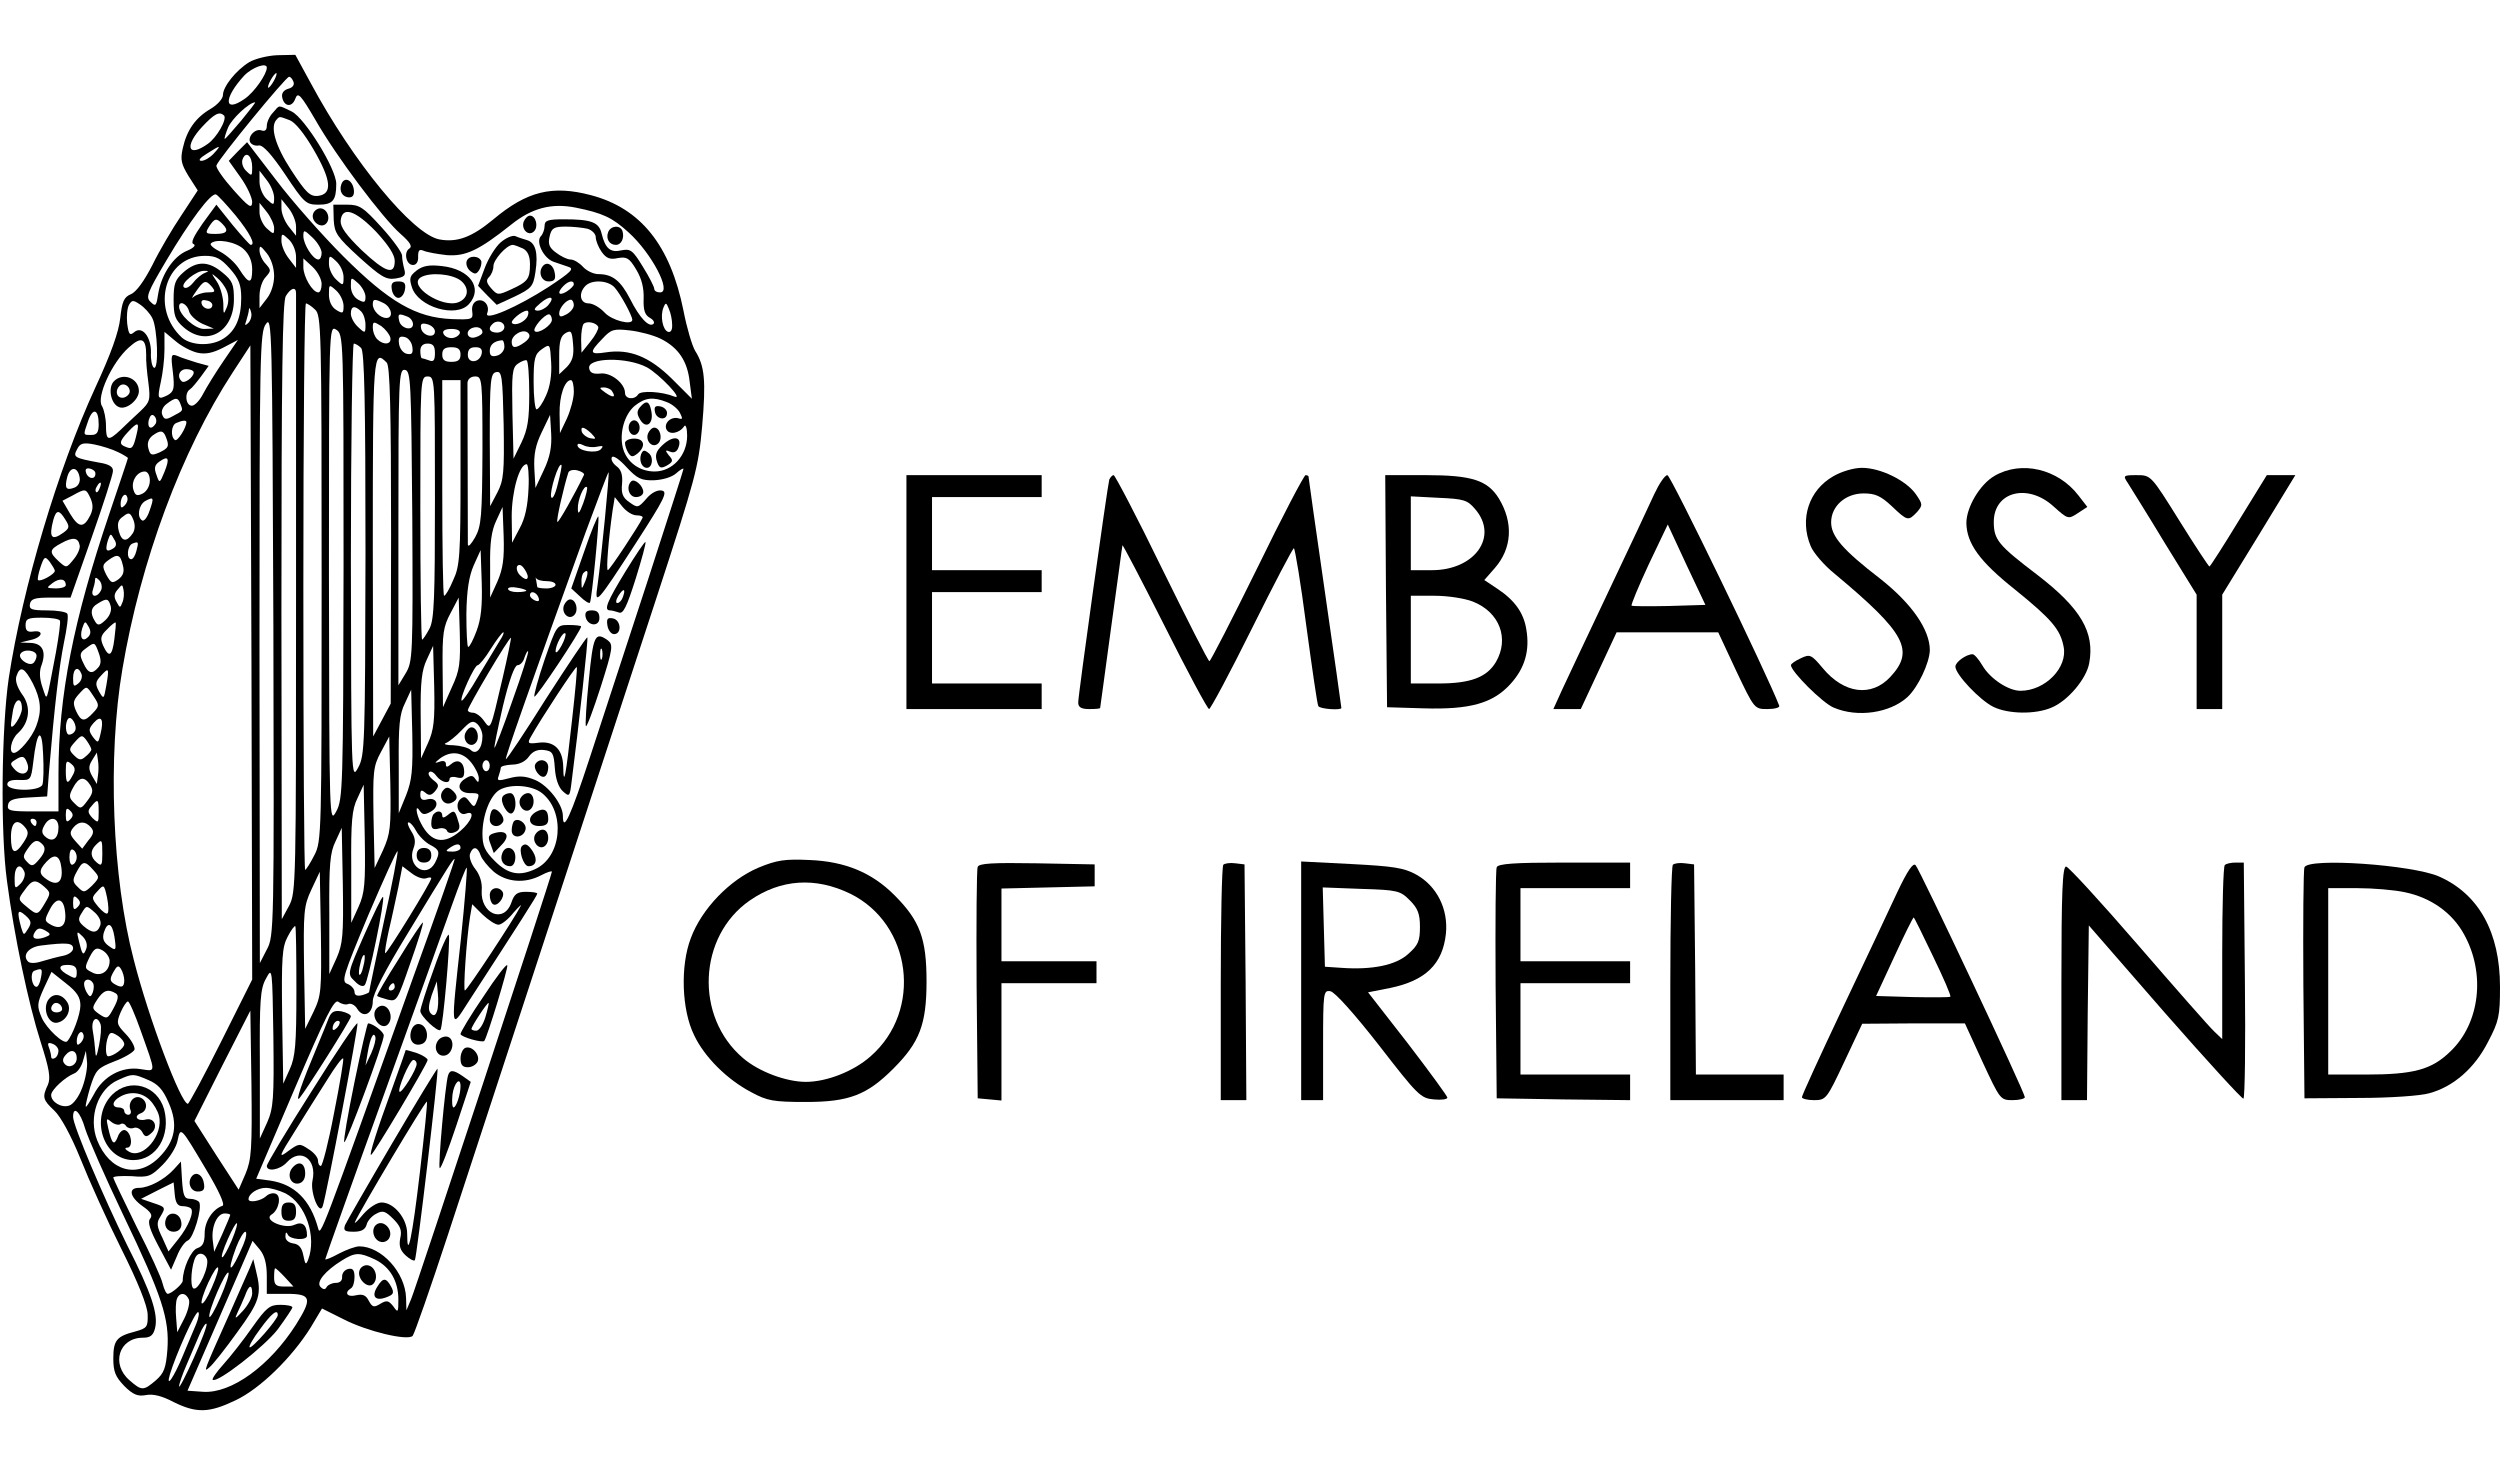 <?xml version="1.0" standalone="no"?>
<!DOCTYPE svg PUBLIC "-//W3C//DTD SVG 20010904//EN"
 "http://www.w3.org/TR/2001/REC-SVG-20010904/DTD/svg10.dtd">
<svg version="1.0" xmlns="http://www.w3.org/2000/svg"
 width="684pt" height="405pt" viewBox="0 0 684 405"
 preserveAspectRatio="xMidYMid meet">
<g transform="translate(0,405) scale(0.1,-0.1)"
fill="#000000" stroke="none">
<path d="M682 3880 c-36 -22 -72 -67 -72 -90 0 -10 -15 -27 -34 -38 -41 -24
-65 -58 -76 -108 -7 -31 -4 -43 16 -76 l25 -39 -44 -67 c-25 -37 -61 -98 -80
-137 -22 -43 -44 -74 -59 -80 -19 -8 -24 -20 -29 -65 -4 -38 -25 -97 -68 -190
-103 -224 -199 -547 -237 -795 -20 -136 -23 -423 -5 -555 20 -152 59 -337 92
-440 24 -75 28 -99 20 -118 -16 -34 -14 -41 18 -71 17 -16 45 -67 71 -131 23
-58 73 -169 112 -247 46 -92 71 -155 72 -179 1 -35 -2 -38 -34 -47 -51 -13
-60 -24 -60 -74 0 -36 6 -50 30 -75 24 -24 37 -29 59 -25 19 4 44 -2 76 -19
63 -31 97 -30 170 5 67 32 153 116 205 199 l31 52 58 -29 c66 -34 176 -60 190
-46 5 6 48 129 96 275 48 146 131 400 185 565 54 165 137 419 185 565 48 146
138 422 201 614 107 328 115 357 125 469 11 126 7 166 -19 207 -8 13 -23 63
-32 110 -36 179 -117 280 -253 316 -106 28 -175 11 -267 -66 -59 -49 -99 -64
-148 -55 -73 14 -236 212 -352 428 l-42 77 -49 -1 c-27 -1 -62 -10 -77 -19z
m48 -15 c0 -18 -34 -67 -60 -85 -58 -41 -59 1 -2 63 22 23 62 37 62 22z m20
-35 c-6 -11 -13 -20 -16 -20 -2 0 0 9 6 20 6 11 13 20 16 20 2 0 0 -9 -6 -20z
m53 -4 c3 -8 -2 -16 -15 -19 -12 -4 -18 -12 -16 -23 5 -26 27 -29 36 -4 7 19
14 12 55 -58 57 -100 184 -269 233 -312 26 -23 33 -34 24 -40 -16 -10 -9 -45
10 -45 9 0 15 9 14 23 0 17 3 21 15 16 9 -4 37 -9 63 -12 52 -4 88 13 176 83
57 46 111 60 177 47 74 -15 100 -27 145 -68 63 -57 119 -164 86 -164 -9 0 -16
4 -16 10 0 5 -14 33 -31 60 -28 46 -34 50 -59 45 -30 -7 -44 5 -54 46 -7 31
-28 39 -103 39 -44 0 -53 -3 -53 -18 0 -10 -5 -23 -10 -28 -15 -15 7 -60 34
-70 11 -4 30 -10 41 -14 17 -5 8 -14 -54 -55 -85 -55 -177 -95 -168 -72 8 21
-9 41 -28 34 -10 -4 -15 -15 -13 -29 3 -22 0 -23 -56 -21 -97 4 -171 46 -297
172 -58 58 -141 152 -184 209 l-79 103 -25 -25 -25 -26 32 -45 c18 -25 32 -56
32 -68 -1 -19 -9 -14 -51 33 -27 30 -48 60 -47 67 4 16 190 243 199 243 4 0 9
-6 12 -14z m-143 -106 c-23 -27 -43 -50 -45 -50 -2 0 2 14 9 31 10 24 58 69
74 69 2 0 -15 -22 -38 -50z m-47 14 c9 -10 -20 -61 -45 -78 -55 -39 -64 -5
-14 48 33 35 46 42 59 30z m-28 -104 c-10 -11 -25 -20 -34 -20 -10 0 -4 8 14
19 39 25 42 25 20 1z m105 -38 c0 -24 -1 -25 -16 -10 -10 9 -14 24 -10 33 9
23 26 9 26 -23z m60 -83 c0 -21 -1 -22 -20 -4 -11 10 -20 31 -20 48 l0 30 20
-26 c11 -14 20 -35 20 -48z m-105 -49 c39 -48 55 -80 41 -80 -3 0 -25 25 -50
55 l-44 55 -38 -52 c-25 -36 -33 -53 -24 -56 7 -3 -1 -11 -18 -18 -37 -15 -70
-64 -79 -117 -5 -34 -7 -37 -21 -23 -14 13 -9 25 43 113 64 108 122 186 136
181 5 -2 29 -28 54 -58z m165 -30 l0 -25 -20 25 c-11 14 -20 36 -20 50 l0 25
20 -25 c11 -14 20 -36 20 -50z m-60 -4 c0 -18 -1 -18 -20 -1 -11 10 -20 30
-20 44 l0 26 20 -25 c11 -14 20 -34 20 -44z m-142 12 c19 -19 14 -28 -18 -28
-28 0 -29 2 -18 20 15 23 20 24 36 8z m1000 -14 c12 -4 22 -14 22 -23 0 -9 7
-27 16 -40 13 -18 23 -22 45 -17 24 4 31 0 50 -32 15 -25 21 -51 20 -79 -1
-31 3 -44 16 -52 10 -5 15 -13 11 -17 -12 -11 -38 16 -64 68 -26 50 -48 68
-87 68 -13 0 -32 9 -42 20 -10 11 -25 20 -34 20 -9 0 -27 9 -40 19 -19 14 -22
24 -17 45 5 22 12 26 44 26 20 0 47 -3 60 -6z m-728 -66 c0 -10 -4 -18 -9 -18
-15 0 -41 42 -41 64 0 18 2 18 25 -4 14 -13 25 -32 25 -42z m-70 -11 l0 -30
-20 26 c-11 14 -20 35 -20 48 0 21 1 22 20 4 11 -10 20 -31 20 -48z m-143 21
c15 -14 23 -33 23 -55 0 -41 -9 -41 -35 0 -11 18 -35 39 -52 48 -18 9 -30 19
-26 23 14 14 68 5 90 -16z m83 -73 c0 -22 -8 -47 -20 -62 l-20 -26 0 33 c0 19
7 42 17 52 15 17 15 19 0 36 -10 10 -17 27 -17 37 0 15 3 13 20 -8 12 -15 20
-40 20 -62z m-121 20 c25 -28 31 -45 31 -80 0 -54 -15 -90 -48 -111 -33 -22
-88 -20 -114 2 -87 80 -47 224 63 224 30 0 43 -7 68 -35z m311 -23 c0 -24 -1
-25 -20 -7 -11 10 -20 29 -20 43 0 24 1 25 20 7 11 -10 20 -29 20 -43z m-60
-19 c0 -13 -4 -23 -9 -23 -16 0 -41 43 -41 69 l0 24 25 -23 c14 -13 25 -34 25
-47z m120 -35 c0 -16 -3 -17 -20 -8 -12 7 -20 21 -20 37 0 25 0 26 20 8 11
-10 20 -27 20 -37z m570 34 c0 -4 -9 -13 -20 -20 -22 -13 -27 -3 -8 16 14 14
28 16 28 4z m112 -9 c16 -18 48 -77 48 -88 0 -16 -56 -2 -76 20 -13 14 -32 25
-44 25 -23 0 -28 28 -8 48 18 18 63 15 80 -5z m-742 -50 c0 -21 -2 -22 -20
-11 -13 8 -20 24 -20 42 0 28 0 29 20 11 11 -10 20 -29 20 -42z m-130 35 c0
-7 0 -379 0 -826 0 -789 0 -814 -19 -850 l-20 -37 -1 843 c0 654 3 847 12 862
14 23 28 26 28 8z m690 -33 c-7 -8 -20 -15 -29 -15 -12 1 -11 5 8 21 26 22 41
18 21 -6z m-1083 -36 c14 -27 18 -143 4 -135 -5 3 -9 22 -8 41 1 43 -24 75
-46 56 -12 -10 -15 -6 -19 24 -2 19 0 42 5 51 8 13 11 14 30 1 12 -8 28 -25
34 -38z m634 41 c21 -12 26 -40 6 -40 -17 0 -37 20 -37 37 0 16 5 16 31 3z
m519 -5 c0 -8 -9 -19 -20 -25 -15 -8 -20 -8 -20 3 0 14 19 37 32 37 4 0 8 -7
8 -15z m-708 -12 c17 -15 18 -51 18 -735 0 -701 0 -720 -20 -758 -11 -22 -23
-40 -25 -40 -3 0 -5 349 -5 775 0 426 3 775 7 775 3 0 15 -7 25 -17z m977 -41
c1 -15 -4 -22 -11 -20 -15 5 -22 43 -13 66 6 15 8 15 15 -3 5 -11 9 -30 9 -43z
m-1160 4 c-9 -8 -10 -7 -5 7 3 10 7 24 7 30 1 7 3 4 6 -7 3 -10 -1 -23 -8 -30z
m309 32 c7 -7 12 -23 12 -37 0 -23 -1 -24 -20 -6 -11 10 -20 26 -20 37 0 21
11 23 28 6z m456 -12 c-6 -16 -34 -29 -43 -20 -6 6 27 34 41 34 4 0 5 -6 2
-14z m-714 -1734 l-19 -37 -1 863 c0 807 1 865 18 886 16 23 17 -14 20 -826 2
-826 2 -850 -18 -886z m384 1732 c9 -3 16 -13 16 -21 0 -20 -34 -12 -38 10 -4
19 -1 20 22 11z m396 -9 c0 -15 -38 -40 -47 -31 -7 7 26 46 39 46 4 0 8 -7 8
-15z m-442 -49 c4 -19 -19 -21 -36 -4 -7 7 -12 21 -12 31 0 18 2 18 23 5 12
-9 23 -23 25 -32z m122 17 c0 -20 -34 -12 -38 9 -2 12 2 15 17 11 12 -3 21
-12 21 -20z m190 12 c0 -8 -9 -15 -20 -15 -20 0 -26 11 -13 23 12 13 33 7 33
-8z m257 0 c1 -5 -8 -23 -22 -40 l-24 -30 -1 36 c0 20 3 39 7 43 9 9 36 3 40
-9z m-697 -655 c-1 -606 -2 -637 -20 -670 -19 -35 -19 -31 -20 648 0 680 0
682 20 670 20 -13 20 -23 20 -648z m380 641 c0 -5 -9 -11 -20 -14 -22 -6 -29
18 -7 26 14 5 27 -1 27 -12z m-62 -3 c-3 -7 -13 -13 -23 -13 -10 0 -20 6 -22
13 -3 7 5 12 22 12 17 0 25 -5 23 -12z m178 -24 c-25 -18 -36 -18 -36 1 0 19
32 37 45 24 7 -7 4 -15 -9 -25z m115 -68 l-21 -20 0 51 c0 39 4 54 18 62 15 8
17 5 20 -31 3 -31 -2 -46 -17 -62z m257 77 c48 -24 73 -61 79 -118 l6 -46 -55
55 c-61 60 -115 82 -180 72 -45 -7 -47 -1 -10 37 24 26 31 28 75 23 27 -3 65
-13 85 -23z m-1268 -38 c22 -5 42 -1 71 14 l40 21 -39 -57 c-22 -32 -47 -73
-56 -90 -9 -18 -23 -33 -31 -33 -17 0 -21 35 -5 45 5 3 18 19 30 35 l21 29
-33 9 c-18 6 -42 13 -52 18 -18 7 -19 4 -13 -44 5 -45 3 -53 -14 -63 -28 -14
-29 -10 -19 36 5 22 10 62 10 88 l0 49 30 -25 c16 -14 43 -28 60 -32z m-140
-7 c-1 -12 2 -46 6 -75 6 -48 4 -53 -22 -78 -16 -15 -40 -37 -54 -51 -34 -32
-40 -30 -40 11 0 19 -5 44 -11 54 -16 24 27 119 73 160 35 32 48 26 48 -21z
m728 24 c3 -19 -1 -23 -15 -20 -10 2 -19 14 -21 26 -3 19 1 23 15 20 10 -2 19
-14 21 -26z m252 -1 c0 -10 -9 -21 -20 -24 -15 -4 -20 0 -20 13 0 17 12 27 33
29 4 1 7 -7 7 -18z m-392 -3 c9 -9 12 -147 12 -562 -1 -524 -2 -553 -20 -586
-19 -35 -19 -32 -20 563 0 328 4 597 8 597 4 0 13 -5 20 -12z m202 -14 c0 -20
-4 -25 -16 -20 -9 3 -18 6 -20 6 -2 0 -4 9 -4 20 0 13 7 20 20 20 15 0 20 -7
20 -26z m304 -116 c-9 -21 -21 -38 -26 -38 -4 0 -8 33 -8 74 0 66 3 77 23 91
22 15 22 15 25 -37 2 -34 -3 -66 -14 -90z m-889 -1768 c-47 -94 -88 -170 -91
-170 -19 0 -107 233 -148 394 -59 225 -72 556 -31 796 50 296 161 595 301 810
l49 75 3 -868 2 -867 -85 -170z m655 1880 c0 -15 -7 -20 -25 -20 -18 0 -25 5
-25 20 0 15 7 20 25 20 18 0 25 -5 25 -20z m58 3 c-5 -26 -38 -29 -38 -4 0 15
6 21 21 21 14 0 19 -5 17 -17z m-260 -25 c9 -9 12 -127 12 -472 l-1 -461 -24
-45 -24 -45 -1 518 c0 534 1 542 38 505z m390 -85 c0 -70 -4 -97 -21 -133
l-22 -45 -3 124 c-2 108 -1 125 15 136 10 7 21 11 24 9 4 -2 7 -43 7 -91z
m322 72 c33 -18 103 -91 75 -80 -34 14 -92 17 -99 6 -10 -16 -36 -13 -36 4 0
26 -39 57 -68 53 -19 -2 -28 2 -30 14 -6 30 103 32 158 3z m-1240 -14 c0 -13
-26 -32 -33 -24 -14 13 -6 33 13 33 11 0 20 -4 20 -9z m598 -393 c2 -383 1
-398 -18 -430 l-20 -33 0 433 c0 407 1 433 18 430 16 -3 17 -31 20 -400z m233
65 l-20 -38 -1 182 c0 165 2 182 18 185 15 3 17 -10 20 -144 2 -131 0 -152
-17 -185z m-171 -13 c0 -277 -2 -336 -15 -360 -9 -17 -18 -30 -20 -30 -3 0 -5
162 -5 360 0 353 0 360 20 360 20 0 20 -7 20 -330z m130 128 c-1 -181 -3 -207
-20 -238 -11 -19 -19 -28 -20 -20 0 29 -1 425 -1 443 1 10 9 17 21 17 19 0 20
-7 20 -202z m-60 -60 c0 -228 -2 -257 -20 -295 -10 -24 -21 -43 -25 -43 -3 0
-5 133 -5 295 l0 295 25 0 25 0 0 -252z m310 220 c0 -18 -9 -51 -19 -73 l-19
-40 -1 53 c-1 49 14 92 31 92 5 0 8 -15 8 -32z m105 1 c11 -17 2 -18 -19 -3
-17 12 -17 14 -4 14 9 0 20 -5 23 -11z m-1181 -35 c7 -19 8 -17 -22 -33 -18
-10 -23 -9 -28 4 -4 9 1 22 12 30 25 19 31 18 38 -1z m1330 6 c14 -5 30 -18
36 -29 8 -16 8 -19 -2 -16 -20 7 -42 -11 -35 -29 7 -17 36 -12 49 8 4 6 8 -6
8 -26 0 -54 -40 -98 -89 -98 -42 0 -77 26 -87 65 -10 41 5 92 33 115 28 22 49
25 87 10z m-1554 -61 c0 -22 -5 -29 -20 -29 -23 0 -23 -2 -9 38 13 38 29 33
29 -9z m156 2 c-12 -19 -24 -12 -19 10 4 13 9 17 15 11 6 -6 7 -15 4 -21z
m1062 -127 l-23 -49 -3 52 c-2 39 3 65 20 100 l23 48 3 -51 c2 -36 -3 -64 -20
-100z m-978 131 c0 -15 -24 -53 -31 -49 -13 8 -11 42 4 47 16 7 27 8 27 2z
m-136 -32 c-9 -39 -13 -43 -29 -36 -20 7 -19 15 5 41 27 29 32 28 24 -5z
m1244 1 c14 -15 14 -16 -3 -13 -10 2 -20 10 -23 17 -5 17 6 15 26 -4z m-1164
-10 c10 -25 7 -30 -18 -42 -21 -9 -25 -8 -30 11 -4 14 0 26 11 35 22 16 30 15
37 -4z m-131 -41 c15 -7 27 -15 27 -16 0 -2 -23 -70 -51 -153 -98 -290 -139
-498 -139 -710 l0 -104 -71 0 c-62 0 -70 2 -67 18 2 13 15 18 55 20 l52 3 5
67 c15 180 28 290 41 354 8 38 13 74 9 79 -3 5 -28 9 -55 9 -43 0 -50 3 -47
18 3 14 14 17 57 17 l54 0 58 165 c32 91 58 172 58 181 1 12 -11 19 -36 23
-70 13 -74 15 -62 37 8 16 16 19 47 13 20 -4 49 -13 65 -21z m1311 15 c16 3
18 2 10 -7 -12 -13 -64 -5 -64 11 0 5 6 5 16 0 9 -5 26 -7 38 -4z m155 -92
c25 1 50 9 61 19 11 10 20 15 20 12 0 -3 -45 -142 -99 -309 -55 -167 -125
-383 -157 -480 -53 -162 -74 -208 -74 -160 0 31 -40 83 -76 98 -26 11 -44 12
-70 5 -30 -8 -35 -8 -30 5 3 9 6 19 6 23 0 5 14 8 31 9 20 0 37 9 46 22 10 14
23 20 41 18 24 -3 27 -8 30 -49 2 -30 10 -53 22 -64 18 -16 19 -15 24 27 19
147 46 391 43 394 -2 2 -52 -73 -112 -166 -59 -94 -109 -169 -111 -167 -3 2
63 190 218 620 34 92 62 166 63 165 3 -3 -20 -237 -30 -308 -9 -59 -4 -54 106
116 78 121 87 139 69 142 -12 2 -29 -7 -42 -23 -22 -25 -24 -25 -46 -9 -18 12
-23 24 -20 51 2 25 -3 39 -16 48 -10 8 -15 18 -12 24 4 6 21 -6 40 -27 29 -31
40 -37 75 -36z m-1339 23 c-13 -32 -14 -32 -22 -8 -7 18 -5 27 8 36 25 18 29
9 14 -28z m996 -46 c-2 -46 -9 -81 -24 -108 l-21 -40 -1 72 c0 68 21 143 41
143 4 0 7 -30 5 -67z m80 12 c-7 -29 -15 -43 -18 -35 -5 14 20 95 28 88 2 -2
-3 -26 -10 -53z m-1308 18 c2 -12 -4 -23 -14 -27 -23 -9 -28 -2 -20 29 8 30
29 29 34 -2z m43 12 c1 -17 -18 -17 -25 0 -4 11 -1 15 10 13 8 -2 15 -7 15
-13z m1337 -4 c-26 -54 -70 -132 -73 -129 -4 3 18 98 30 135 2 6 13 9 25 6 11
-3 19 -8 18 -12z m-1188 -16 c0 -14 -8 -29 -19 -35 -16 -8 -21 -6 -26 10 -7
23 10 50 31 50 8 0 14 -10 14 -25z m-137 -20 c-3 -9 -8 -14 -10 -11 -3 3 -2 9
2 15 9 16 15 13 8 -4z m1323 -41 c-11 -30 -15 -33 -15 -16 -1 24 17 67 25 59
2 -2 -2 -21 -10 -43z m-1348 12 c7 -17 7 -29 -1 -46 -18 -36 -32 -34 -55 4
l-21 36 27 14 c36 20 37 20 50 -8z m93 -19 c-8 -8 -11 -7 -11 4 0 20 13 34 18
19 3 -7 -1 -17 -7 -23z m68 -15 c-6 -18 -15 -29 -20 -26 -15 9 -10 42 8 53 24
13 25 10 12 -27z m1333 -12 c11 0 18 -3 16 -7 -9 -20 -90 -143 -95 -143 -5 0
2 86 13 163 l6 37 20 -25 c11 -14 28 -25 40 -25z m-381 -181 l-20 -44 0 87
c-1 64 4 97 17 124 l17 37 3 -80 c2 -62 -2 -89 -17 -124z m-1182 169 c12 -19
11 -23 -5 -35 -33 -24 -41 -14 -28 35 8 28 16 28 33 0z m185 -36 c-17 -26 -31
-25 -39 5 -5 20 -2 31 12 40 15 12 19 11 27 -7 6 -14 6 -27 0 -38z m-55 -43
c-18 -11 -22 -5 -14 22 7 20 8 21 17 4 8 -12 7 -20 -3 -26z m-91 9 c2 -8 -6
-26 -17 -39 -19 -23 -19 -24 -40 -5 -27 25 -27 32 7 50 31 17 46 16 50 -6z
m155 -16 c-3 -12 -9 -22 -14 -22 -14 0 -11 38 4 43 16 6 17 5 10 -21z m931
-218 c-9 -24 -19 -44 -23 -44 -3 0 -5 41 -5 90 1 65 7 103 20 133 l19 42 3
-89 c2 -64 -2 -100 -14 -132z m-1154 164 c0 -9 -40 -31 -46 -25 -2 2 1 18 7
36 10 29 12 30 25 14 7 -10 14 -21 14 -25z m186 16 c5 -18 1 -29 -12 -39 -17
-12 -20 -11 -33 12 -12 24 -11 28 5 40 26 19 33 16 40 -13z m1107 -36 c-2 -5
-11 -1 -19 7 -9 8 -12 20 -9 26 5 6 12 4 20 -8 7 -10 11 -21 8 -25z m53 -8
c13 0 24 -4 24 -10 0 -5 -11 -10 -25 -10 -14 0 -25 2 -25 4 0 2 -2 10 -3 18
-2 7 -2 10 0 6 3 -5 16 -8 29 -8z m-1316 -11 c0 -5 -12 -9 -27 -9 -27 1 -27 1
-9 15 19 14 36 12 36 -6z m97 -13 c-4 -9 -11 -16 -18 -16 -6 0 -8 7 -5 16 3 9
6 21 6 27 0 8 3 8 11 0 7 -7 9 -19 6 -27z m58 -34 c-6 -16 -7 -16 -16 1 -8 13
-7 23 3 34 12 15 13 15 16 -1 2 -9 1 -25 -3 -34z m1105 32 c0 -2 -11 -4 -25
-4 -14 0 -25 4 -25 9 0 4 11 6 25 3 14 -2 25 -6 25 -8z m33 -18 c4 -10 1 -13
-9 -9 -7 3 -14 9 -14 14 0 14 17 10 23 -5z m-1170 -25 c3 -12 -3 -27 -15 -38
-16 -15 -21 -15 -28 -3 -14 22 -12 38 8 49 24 15 29 14 35 -8z m933 -222 l-24
-54 -1 108 c-1 94 2 113 22 150 l22 42 3 -96 c2 -85 0 -103 -22 -150z m-1072
183 c2 -4 -3 -43 -11 -87 -28 -146 -23 -135 -37 -95 -8 24 -9 44 -2 61 13 37
2 59 -31 60 l-28 1 29 7 c33 7 37 28 6 23 -15 -2 -20 3 -20 17 0 18 6 21 44
21 25 0 47 -3 50 -8z m77 -45 c-15 -15 -24 -2 -16 24 7 20 8 21 17 5 7 -12 7
-21 -1 -29z m72 -5 c-6 -48 -15 -53 -31 -18 -8 19 -7 27 11 44 11 12 22 20 23
19 2 -1 0 -21 -3 -45z m1055 -4 c-8 -13 -34 -56 -58 -96 -23 -40 -44 -71 -47
-69 -6 6 35 97 44 97 4 0 21 20 36 45 16 25 31 45 34 45 3 0 -1 -10 -9 -22z
m7 -104 c-34 -145 -32 -142 -51 -116 -8 12 -22 22 -30 22 -8 0 -14 3 -14 7 0
9 114 202 118 198 1 -1 -9 -51 -23 -111z m-1105 70 c7 -19 7 -31 -1 -40 -17
-20 -28 -17 -41 12 -11 22 -10 28 7 40 24 18 24 18 35 -12z m901 -247 l-19
-42 -1 117 c-1 92 3 125 17 154 l17 37 3 -112 c2 -93 -1 -118 -17 -154z
m-1071 239 c0 -8 -5 -18 -10 -21 -13 -8 -42 14 -34 26 9 15 44 10 44 -5z
m1302 -123 c-25 -73 -48 -131 -49 -129 -2 1 9 53 23 114 17 71 32 112 40 112
7 0 16 9 19 21 4 11 8 19 10 17 2 -2 -17 -63 -43 -135z m163 -54 c-17 -155
-23 -185 -24 -127 -1 48 -25 71 -67 66 -30 -4 -32 -2 -21 17 26 47 122 193
125 190 2 -1 -4 -67 -13 -146z m-1475 101 c22 -44 25 -75 9 -117 -11 -30 -47
-73 -61 -73 -15 0 -8 37 11 54 32 29 37 73 11 107 -13 19 -19 37 -15 49 10 30
22 24 45 -20z m133 26 c3 -8 -1 -20 -9 -26 -12 -10 -14 -8 -14 14 0 28 14 35
23 12z m68 -31 c-7 -39 -7 -39 -20 -17 -11 20 -10 27 5 43 22 24 23 22 15 -26z
m-35 -30 c16 -24 16 -27 -1 -45 -24 -26 -33 -25 -47 5 -9 21 -8 28 7 45 23 25
21 25 41 -5z m855 -271 l-20 -49 0 132 c-1 106 2 140 17 169 l17 37 3 -120 c2
-101 -1 -128 -17 -169z m-1051 237 c0 -19 -29 -63 -30 -45 0 6 3 25 6 43 7 32
24 34 24 2z m145 -61 c-3 -6 -10 -10 -16 -10 -10 0 -12 33 -2 44 9 9 26 -22
18 -34z m70 -8 c-6 -26 -7 -26 -21 -8 -12 17 -12 22 3 39 20 22 28 9 18 -31z
m1045 -6 c0 -34 -17 -53 -32 -38 -6 6 -28 12 -47 13 -20 0 -29 3 -21 6 8 3 28
19 43 35 23 24 30 28 42 18 8 -7 15 -22 15 -34z m-1204 -133 c-8 -19 -96 -18
-96 1 0 9 11 13 33 12 31 -1 32 0 38 49 10 88 24 98 27 21 2 -38 1 -75 -2 -83z
m134 96 c0 -3 -7 -12 -16 -19 -12 -11 -18 -10 -31 3 -15 15 -15 18 2 37 18 20
20 20 32 4 7 -10 13 -21 13 -25z m798 -275 l-23 -49 -3 137 c-2 127 -1 141 20
180 l23 43 3 -131 c2 -118 0 -135 -20 -180z m-780 204 l-3 -23 -13 22 c-10 18
-10 27 0 43 l13 21 3 -21 c2 -11 2 -30 0 -42z m1021 36 c12 -15 21 -34 21 -43
0 -13 -2 -13 -9 -3 -7 11 -12 12 -29 1 -25 -16 -17 -39 14 -39 26 0 27 -1 18
-24 -6 -15 -8 -15 -20 1 -10 14 -15 15 -25 6 -16 -16 -3 -47 16 -39 27 10 16
-21 -16 -48 -45 -38 -80 -31 -107 21 -14 26 -17 56 -3 34 7 -10 13 -11 29 -2
26 14 19 41 -9 34 -13 -4 -19 0 -19 12 0 14 3 15 14 6 10 -9 17 -7 27 5 11 14
10 18 -6 30 -10 8 -15 17 -11 21 4 5 13 0 20 -10 14 -18 36 -23 36 -8 0 5 9 7
20 4 15 -4 20 0 20 15 0 27 -17 37 -35 22 -12 -10 -15 -10 -15 0 0 7 -7 10
-17 6 -15 -5 -15 -4 1 9 30 22 62 18 85 -11z m-1215 -1 c11 -26 -11 -40 -32
-20 -15 16 -15 19 -2 27 21 14 27 12 34 -7z m125 -34 c-14 -27 -19 -24 -19 12
0 27 2 30 15 19 11 -9 12 -17 4 -31z m1141 26 c0 -8 -4 -15 -10 -15 -5 0 -10
7 -10 15 0 8 5 15 10 15 6 0 10 -7 10 -15z m-1093 -53 c9 -15 7 -23 -8 -43
-17 -23 -19 -23 -35 -7 -16 15 -16 21 -4 43 16 30 31 32 47 7z m734 -333 l-20
-44 0 152 c-1 125 2 159 17 189 l17 37 3 -145 c2 -126 0 -151 -17 -189z m502
311 c65 -52 54 -175 -19 -208 -43 -20 -74 -14 -110 22 -28 28 -34 42 -34 75 0
50 21 105 47 120 30 17 88 13 116 -9z m-1213 -52 c0 -30 -1 -31 -17 -16 -13
14 -14 20 -3 32 18 22 20 20 20 -16z m-78 -20 c-9 -9 -12 -7 -12 12 0 19 3 21
12 12 9 -9 9 -15 0 -24z m-92 -8 c0 -5 -2 -10 -4 -10 -3 0 -8 5 -11 10 -3 6
-1 10 4 10 6 0 11 -4 11 -10z m60 -14 c0 -30 -16 -42 -35 -26 -11 9 -12 17 -4
31 14 27 39 24 39 -5z m-91 0 c10 -12 9 -20 -4 -40 -24 -37 -35 -32 -35 14 0
42 17 53 39 26z m180 0 c9 -10 7 -19 -7 -35 l-17 -23 -19 21 c-15 17 -16 23
-6 36 15 19 34 19 49 1z m890 -10 c7 -13 24 -30 37 -37 27 -14 29 -21 14 -50
-24 -44 -77 -8 -59 39 7 18 5 31 -6 48 -8 13 -12 24 -7 24 5 0 14 -11 21 -24z
m-218 -347 l-20 -44 0 163 c-1 137 2 170 17 200 l17 37 3 -156 c2 -137 0 -161
-17 -200z m-803 309 c7 -9 5 -20 -9 -37 -17 -21 -22 -23 -34 -10 -13 13 -13
17 1 37 17 25 27 27 42 10z m162 -24 c0 -31 -2 -35 -15 -24 -18 15 -19 32 -3
48 17 17 18 16 18 -24z m980 16 c0 -5 -10 -10 -22 -10 -19 0 -20 2 -8 10 19
13 30 13 30 0z m-1050 -25 c0 -8 -4 -17 -10 -20 -6 -4 -10 5 -10 20 0 15 4 24
10 20 6 -3 10 -12 10 -20z m840 -178 c-22 -103 -40 -188 -40 -191 0 -2 -9 -6
-20 -9 -13 -3 -20 0 -20 9 0 8 -9 18 -19 22 -18 6 -13 21 57 189 43 100 78
178 80 174 1 -4 -15 -92 -38 -194z m265 183 c3 -10 20 -31 36 -45 35 -29 85
-33 129 -10 17 9 30 13 30 10 0 -10 -372 -1139 -385 -1169 l-13 -31 -1 34 c-2
69 -67 141 -128 141 -10 0 -35 -9 -56 -20 -20 -11 -37 -18 -37 -15 0 2 69 197
154 432 85 235 171 476 192 535 21 59 39 106 41 104 2 -2 -5 -90 -16 -196 -28
-254 -28 -247 18 -175 142 219 191 295 191 300 0 3 -14 5 -31 5 -24 0 -32 -6
-40 -30 -21 -58 -85 -30 -81 34 2 20 -5 43 -18 59 -11 14 -17 32 -14 41 8 22
21 20 29 -4z m-1147 -34 c5 -38 -10 -51 -37 -34 -25 16 -26 26 -4 50 22 24 37
18 41 -16z m965 -293 c-258 -723 -256 -718 -263 -692 -21 76 -64 119 -131 129
l-38 5 106 248 c85 199 108 245 119 236 8 -6 20 -9 27 -6 7 3 19 -3 25 -14 17
-26 42 -13 42 22 0 19 33 83 96 186 115 190 124 203 128 203 2 0 -48 -143
-111 -317z m-878 287 c18 -20 18 -21 -3 -43 -21 -20 -23 -20 -39 -4 -15 14
-15 20 -3 42 16 30 22 31 45 5z m-188 -6 c3 -8 -2 -23 -11 -32 -15 -15 -16
-14 -16 16 0 33 16 43 27 16z m1099 -17 c8 3 14 3 14 0 0 -10 -122 -208 -126
-205 -2 2 3 31 10 63 8 33 19 86 26 118 l11 57 25 -19 c14 -11 32 -17 40 -14z
m-308 -365 l-23 -47 -3 166 c-2 155 -1 170 20 215 l23 49 3 -168 c2 -157 1
-171 -20 -215z m-737 342 c18 -16 18 -18 2 -45 -20 -34 -21 -34 -51 -9 -23 19
-23 20 -5 44 21 30 30 31 54 10z m173 -73 c-3 -3 -14 5 -25 18 -19 23 -19 25
-2 43 17 19 18 19 26 -18 4 -20 5 -40 1 -43z m-82 17 c-9 -9 -12 -7 -12 12 0
19 3 21 12 12 9 -9 9 -15 0 -24z m-34 -12 c5 -37 -10 -51 -37 -37 -20 11 -20
13 -5 42 18 36 38 33 42 -5z m1186 -36 c8 0 27 15 41 33 15 17 24 25 19 17
-16 -32 -146 -230 -152 -230 -5 0 4 138 14 201 l6 35 28 -28 c16 -15 35 -28
44 -28z m-1103 32 c12 -12 17 -25 13 -35 -8 -21 -22 -21 -45 -1 -15 13 -16 20
-6 35 14 23 13 23 38 1z m-184 -43 c-12 -19 -12 -19 -19 3 -12 45 -10 52 11
34 17 -15 18 -21 8 -37z m236 -21 c6 -40 5 -41 -17 -25 -13 10 -16 20 -12 35
10 32 23 27 29 -10z m498 -150 c0 -145 -3 -180 -18 -213 l-18 -40 -3 185 c-2
160 0 189 15 217 9 18 19 31 21 29 2 -2 3 -82 3 -178z m-682 163 c11 -7 9 -10
-8 -16 -25 -8 -36 -2 -26 14 8 13 15 14 34 2z m107 -47 c-8 -21 -11 -17 -20
21 -7 28 -6 29 10 13 10 -10 14 -23 10 -34z m-36 1 c0 -8 -12 -17 -27 -20 -16
-3 -41 -10 -58 -15 -18 -6 -33 -6 -38 -1 -17 17 1 40 35 44 72 9 88 7 88 -8z
m100 -34 c0 -29 -25 -45 -49 -31 -20 10 -20 12 -6 41 13 25 19 28 35 19 11 -6
20 -19 20 -29z m-90 -31 c0 -17 -3 -19 -19 -10 -32 16 -34 30 -7 30 19 0 26
-5 26 -20z m130 -22 c0 -20 -8 -22 -29 -9 -10 7 -11 13 -1 31 10 18 14 20 21
9 5 -8 9 -22 9 -31z m-228 7 c-2 -14 -8 -25 -12 -25 -13 0 -19 39 -6 44 21 8
23 6 18 -19z m619 -396 l-20 -44 0 203 c-1 175 1 207 17 235 17 32 17 29 20
-159 2 -171 0 -196 -17 -235z m-511 320 c0 -24 -21 -81 -36 -98 -9 -10 -57 35
-70 65 -13 31 -13 38 6 80 l21 45 39 -31 c31 -24 40 -39 40 -61z m34 62 c4 -5
3 -17 0 -26 -5 -13 -8 -14 -15 -3 -5 7 -9 19 -9 26 0 14 16 16 24 3z m63 -29
c8 -5 7 -16 -6 -40 -16 -30 -18 -31 -39 -17 -21 15 -21 17 -6 40 17 26 30 30
51 17z m67 -99 c44 -124 44 -114 0 -108 -51 8 -102 -20 -127 -69 -11 -20 -21
-36 -22 -34 -2 2 4 26 12 54 15 47 20 52 66 70 27 10 52 25 55 32 2 7 -8 26
-23 42 -26 27 -27 31 -15 60 7 16 16 30 20 30 4 0 19 -35 34 -77z m288 -394
l-19 -44 -61 94 -60 94 76 151 77 151 3 -201 c2 -178 0 -206 -16 -245z m-397
409 c3 -7 1 -33 -4 -58 -6 -30 -9 -36 -10 -19 -1 15 -4 41 -7 58 -6 31 11 46
21 19z m-54 -51 c-8 -8 -11 -7 -11 4 0 20 13 34 18 19 3 -7 -1 -17 -7 -23z
m119 -4 c0 -11 -30 -33 -44 -33 -8 0 -8 34 0 54 5 12 9 13 25 3 10 -6 19 -17
19 -24z m-180 -18 c0 -8 -4 -17 -10 -20 -5 -3 -10 -2 -10 4 0 5 -3 17 -6 25
-5 12 -2 15 10 10 9 -3 16 -12 16 -19z m50 -20 c0 -19 -20 -29 -32 -17 -8 8
-7 16 2 26 14 17 30 12 30 -9z m15 -81 c-9 -25 -25 -46 -36 -49 -21 -7 -49 10
-49 29 0 14 38 49 63 59 9 3 20 19 24 34 l8 28 3 -29 c2 -16 -4 -48 -13 -72z
m181 21 c26 -11 40 -26 55 -61 27 -60 19 -106 -26 -151 -59 -59 -135 -38 -169
47 -25 63 2 141 57 165 40 18 41 18 83 0z m-173 -133 c8 -26 55 -133 105 -238
106 -221 126 -283 120 -367 -4 -50 -9 -64 -32 -84 -33 -28 -38 -29 -71 0 -52
44 -30 117 36 117 20 0 28 6 33 25 10 38 -9 96 -76 228 -65 132 -148 327 -148
351 0 33 20 14 33 -32z m331 -112 c35 -58 52 -96 45 -99 -27 -9 -49 -43 -49
-75 0 -26 -5 -36 -20 -41 -17 -5 -40 -56 -40 -89 0 -9 -30 -35 -41 -36 -4 0
-10 12 -14 28 -3 15 -35 85 -71 155 -35 71 -64 132 -64 135 0 4 23 5 50 4 46
-4 53 -1 85 31 19 19 38 49 41 67 8 38 8 38 78 -80z m217 -65 c56 -29 86 -119
62 -182 -6 -15 -8 -13 -13 12 -4 21 -12 31 -28 33 -13 2 -22 10 -21 20 0 11 3
12 6 5 5 -15 53 -18 53 -4 0 29 -12 40 -34 30 -27 -13 -87 13 -63 28 20 12 28
51 11 57 -7 3 -19 0 -26 -7 -14 -13 -48 -19 -48 -8 0 15 25 31 47 31 13 0 37
-7 54 -15z m-151 -59 c0 -2 -10 -26 -22 -53 l-22 -48 -4 32 c-4 37 12 73 33
73 8 0 15 -2 15 -4z m4 -70 c-11 -25 -22 -46 -26 -46 -4 0 3 22 15 49 27 61
36 58 11 -3z m32 -11 c-33 -79 -49 -86 -20 -8 9 24 21 43 25 43 5 0 3 -16 -5
-35z m64 -86 l0 -49 55 0 c67 0 70 -12 25 -84 -72 -113 -177 -189 -254 -184
l-43 3 74 170 c41 94 81 186 89 205 l15 35 20 -24 c13 -16 19 -39 19 -72z
m-164 47 c8 -20 -23 -89 -37 -81 -10 7 -5 67 7 87 8 13 24 9 30 -6z m460 -2
c41 -20 64 -59 64 -110 0 -35 -1 -37 -14 -18 -13 16 -18 17 -35 7 -18 -11 -22
-10 -32 8 -8 16 -17 19 -35 15 -24 -6 -33 7 -14 19 6 3 10 17 10 31 0 19 -5
25 -17 22 -10 -2 -17 -11 -17 -21 1 -10 -5 -17 -17 -17 -10 0 -21 -5 -25 -11
-4 -8 -9 -8 -17 0 -13 13 13 44 58 72 37 23 48 23 91 3z m-447 -78 c-11 -26
-23 -45 -27 -42 -3 3 5 29 18 57 30 64 38 50 9 -15z m201 29 l23 -25 -26 0
c-22 0 -27 5 -27 25 0 14 1 25 3 25 2 0 14 -11 27 -25z m-177 -55 c-15 -35
-29 -58 -30 -53 -5 13 45 128 52 121 3 -3 -7 -34 -22 -68z m-86 -6 c3 -9 -3
-32 -13 -52 l-19 -37 -3 39 c-2 21 -1 44 2 52 7 19 25 18 33 -2z m20 -66 c-8
-18 -24 -58 -37 -88 -25 -60 -47 -91 -35 -50 16 53 68 170 77 170 4 0 2 -15
-5 -32z m-7 -94 c-22 -49 -40 -84 -40 -77 0 6 9 33 21 60 11 26 27 63 35 82 8
19 17 32 19 29 3 -3 -13 -45 -35 -94z"/>
<path d="M747 3742 c-10 -10 -17 -27 -17 -36 0 -12 -5 -16 -14 -13 -18 7 -40
-18 -31 -33 4 -6 14 -10 23 -8 11 2 35 -24 72 -79 52 -78 57 -83 91 -83 39 0
49 11 49 57 0 41 -86 180 -122 198 -38 18 -32 19 -51 -3z m46 -21 c15 -6 40
-37 66 -82 48 -83 51 -120 11 -125 -22 -2 -33 9 -73 70 -44 67 -59 120 -40
139 8 9 7 9 36 -2z"/>
<path d="M934 3546 c-7 -19 3 -36 22 -36 10 0 14 8 12 22 -4 26 -26 36 -34 14z"/>
<path d="M913 3449 c2 -37 9 -47 70 -103 59 -53 73 -62 99 -58 25 4 29 8 24
26 -3 11 -6 28 -6 37 0 8 -25 43 -56 77 -50 55 -60 62 -94 62 l-38 0 1 -41z
m116 -33 c34 -37 51 -63 51 -80 0 -40 -25 -32 -91 30 -42 41 -58 63 -57 80 4
41 40 29 97 -30z"/>
<path d="M857 3466 c-8 -20 20 -43 35 -28 14 14 3 42 -16 42 -7 0 -16 -6 -19
-14z"/>
<path d="M1433 3444 c-8 -21 13 -42 28 -27 13 13 5 43 -11 43 -6 0 -13 -7 -17
-16z"/>
<path d="M1664 3415 c-7 -18 3 -35 21 -35 15 0 24 19 18 38 -6 17 -32 15 -39
-3z"/>
<path d="M1370 3387 c-14 -12 -34 -44 -44 -71 l-18 -48 25 -26 26 -26 50 23
c45 22 50 27 56 67 8 53 0 80 -23 87 -9 3 -24 7 -32 11 -8 3 -26 -5 -40 -17z
m61 -17 c13 -7 19 -21 19 -43 0 -40 -6 -48 -52 -69 -35 -16 -37 -16 -54 3 -13
15 -15 22 -6 31 7 7 12 20 12 30 0 17 36 58 53 58 4 0 17 -5 28 -10z"/>
<path d="M1277 3336 c-3 -8 1 -20 9 -27 13 -10 17 -10 25 2 5 8 7 19 6 24 -6
16 -34 17 -40 1z"/>
<path d="M1140 3310 c-19 -15 -21 -21 -13 -46 17 -54 121 -85 156 -46 40 44 2
96 -74 104 -34 4 -52 1 -69 -12z m121 -28 c24 -20 21 -48 -7 -59 -44 -17 -139
45 -103 68 24 15 86 10 110 -9z"/>
<path d="M1487 3324 c-16 -16 -7 -44 14 -44 15 0 20 5 17 22 -3 22 -19 33 -31
22z"/>
<path d="M1072 3258 c2 -13 10 -23 18 -23 8 0 16 10 18 23 3 17 -2 22 -18 22
-16 0 -21 -5 -18 -22z"/>
<path d="M503 3306 c-24 -21 -28 -32 -28 -76 0 -44 4 -55 28 -76 63 -54 137
-12 137 77 0 41 -4 51 -31 73 -38 32 -70 33 -106 2z m57 -3 c-8 -3 -23 -15
-32 -27 -9 -11 -20 -17 -25 -12 -10 10 34 46 56 45 13 0 13 -1 1 -6z m61 -50
c5 -13 5 -32 -1 -45 -8 -20 -9 -19 -9 12 -1 20 -9 47 -18 60 -16 24 -16 24 1
10 10 -8 22 -24 27 -37z m-41 12 c10 -13 9 -15 -12 -15 -13 0 -30 -6 -38 -12
-7 -7 -5 -1 6 14 22 32 27 33 44 13z m1 -50 c-1 -15 -24 -12 -29 3 -3 9 2 13
12 10 10 -1 17 -7 17 -13z m-64 -16 c3 -12 20 -27 37 -35 l31 -13 -27 -1 c-25
0 -68 39 -68 61 0 18 22 8 27 -12z"/>
<path d="M310 3005 c-15 -19 -6 -61 16 -69 20 -8 54 20 54 44 0 36 -46 53 -70
25z m45 -26 c0 -7 -8 -15 -17 -17 -18 -3 -25 18 -11 32 10 10 28 1 28 -15z"/>
<path d="M1751 2936 c-9 -11 -9 -19 1 -35 16 -26 37 -10 30 24 -5 28 -14 31
-31 11z"/>
<path d="M1792 2923 c4 -21 33 -25 33 -3 0 8 -8 16 -18 18 -14 3 -18 -1 -15
-15z"/>
<path d="M1720 2880 c0 -11 7 -20 15 -20 8 0 15 9 15 20 0 11 -7 20 -15 20 -8
0 -15 -9 -15 -20z"/>
<path d="M1773 2864 c-8 -21 13 -42 28 -27 13 13 5 43 -11 43 -6 0 -13 -7 -17
-16z"/>
<path d="M1818 2837 c-20 -17 -26 -28 -22 -45 7 -24 12 -26 33 -13 12 8 13 12
1 25 -11 14 -10 16 4 10 10 -4 18 0 22 11 11 28 -10 35 -38 12z"/>
<path d="M1710 2838 c0 -7 4 -19 9 -27 8 -12 12 -12 25 -2 24 20 19 41 -9 41
-14 0 -25 -6 -25 -12z"/>
<path d="M1754 2807 c-6 -17 2 -37 16 -37 15 0 19 29 5 40 -12 10 -16 9 -21
-3z"/>
<path d="M1727 2733 c-15 -15 -6 -43 13 -43 11 0 20 6 20 14 0 17 -24 38 -33
29z"/>
<path d="M1598 2540 l-35 -100 24 -22 c12 -12 25 -20 27 -17 5 6 27 231 23
236 -2 2 -20 -41 -39 -97z m3 -81 c-9 -22 -10 -22 -10 -3 -1 11 2 24 6 27 12
12 14 0 4 -24z"/>
<path d="M1711 2486 c-50 -82 -60 -106 -42 -106 5 0 16 -3 25 -6 11 -4 21 16
45 92 17 54 29 99 27 101 -2 2 -26 -34 -55 -81z m-7 -70 c-3 -9 -10 -16 -15
-16 -5 0 -4 9 3 20 14 22 21 20 12 -4z"/>
<path d="M1543 2394 c-8 -21 13 -42 28 -27 13 13 5 43 -11 43 -6 0 -13 -7 -17
-16z"/>
<path d="M1602 2363 c5 -26 38 -29 38 -4 0 15 -6 21 -21 21 -14 0 -19 -5 -17
-17z"/>
<path d="M1662 2338 c2 -12 10 -23 18 -23 22 0 19 39 -3 43 -15 3 -18 -1 -15
-20z"/>
<path d="M1490 2245 c-18 -53 -30 -98 -28 -101 5 -4 128 181 128 192 0 2 -15
4 -33 4 -34 0 -34 0 -67 -95z m46 38 c-8 -15 -15 -22 -16 -15 0 17 20 55 27
49 2 -3 -2 -18 -11 -34z"/>
<path d="M1611 2189 c-7 -67 -10 -123 -8 -126 3 -2 21 47 41 109 33 104 34
114 19 126 -35 25 -40 14 -52 -109z m36 59 c-3 -7 -5 -2 -5 12 0 14 2 19 5 13
2 -7 2 -19 0 -25z"/>
<path d="M1465 1960 c-8 -13 14 -42 26 -34 5 3 9 14 9 25 0 20 -24 26 -35 9z"/>
<path d="M1273 2044 c-8 -21 13 -42 28 -27 13 13 5 43 -11 43 -6 0 -13 -7 -17
-16z"/>
<path d="M1212 1887 c-14 -17 2 -42 22 -34 20 8 20 21 2 36 -10 8 -16 8 -24
-2z"/>
<path d="M1187 1823 c-4 -3 -7 -15 -7 -26 0 -14 5 -18 20 -14 10 3 21 0 23 -6
2 -6 11 -8 21 -4 13 5 16 13 10 29 -9 31 -11 33 -29 18 -10 -8 -15 -9 -15 -1
0 12 -13 15 -23 4z"/>
<path d="M1375 1870 c-8 -13 14 -52 26 -45 15 10 11 55 -5 55 -8 0 -18 -4 -21
-10z"/>
<path d="M1423 1864 c-7 -18 11 -39 26 -30 17 11 13 46 -4 46 -9 0 -18 -7 -22
-16z"/>
<path d="M1347 1834 c-4 -4 -7 -16 -7 -26 0 -20 25 -25 36 -7 8 13 -19 43 -29
33z"/>
<path d="M1467 1829 c-26 -15 -21 -39 8 -39 18 0 25 5 25 19 0 25 -11 32 -33
20z"/>
<path d="M1406 1803 c-3 -4 -6 -15 -6 -25 0 -24 33 -21 38 3 3 17 -21 33 -32
22z"/>
<path d="M1354 1771 c-18 -5 -20 -10 -12 -30 l9 -25 21 22 c25 25 15 42 -18
33z"/>
<path d="M1463 1764 c-7 -18 11 -39 26 -30 17 11 13 46 -4 46 -9 0 -18 -7 -22
-16z"/>
<path d="M1428 1735 c-10 -10 4 -55 18 -55 20 0 26 17 12 40 -13 20 -21 24
-30 15z"/>
<path d="M1374 1715 c-7 -18 3 -35 22 -35 8 0 14 10 14 25 0 27 -27 35 -36 10z"/>
<path d="M1140 1710 c0 -13 7 -20 20 -20 13 0 20 7 20 20 0 13 -7 20 -20 20
-13 0 -20 -7 -20 -20z"/>
<path d="M997 1493 c-47 -107 -47 -108 -27 -127 12 -13 23 -17 28 -11 10 11
56 235 50 241 -3 2 -25 -45 -51 -103z m-3 -87 c-3 -15 -8 -25 -11 -23 -2 3 -1
17 3 31 3 15 8 25 11 23 2 -3 1 -17 -3 -31z"/>
<path d="M1340 1601 c0 -11 4 -22 9 -25 12 -8 34 21 26 34 -11 17 -35 11 -35
-9z"/>
<path d="M1187 1399 c-21 -57 -37 -109 -37 -115 0 -14 48 -59 55 -52 7 7 28
245 23 260 -2 6 -21 -35 -41 -93z m8 -117 c-4 -11 -9 -12 -16 -5 -8 8 -7 22 2
50 l14 38 3 -33 c2 -19 1 -41 -3 -50z"/>
<path d="M1323 1324 c-35 -51 -63 -98 -63 -103 0 -8 60 -25 65 -19 8 10 66
200 63 207 -2 5 -31 -33 -65 -85z m5 -57 c-6 -20 -17 -37 -25 -37 -7 0 -13 2
-13 5 0 7 44 74 47 71 1 -1 -3 -19 -9 -39z"/>
<path d="M1125 1230 c-8 -26 7 -45 30 -36 21 8 16 50 -7 54 -10 2 -19 -5 -23
-18z"/>
<path d="M1200 1205 c-16 -19 -5 -47 17 -43 22 4 29 43 9 51 -8 3 -20 -1 -26
-8z"/>
<path d="M1273 1183 c-7 -3 -13 -16 -13 -29 0 -17 5 -24 20 -24 11 0 23 7 27
16 7 18 -16 44 -34 37z"/>
<path d="M1110 1177 c0 -1 -16 -47 -36 -102 -44 -120 -64 -185 -59 -185 6 0
155 250 155 260 0 4 -13 13 -30 19 -16 5 -30 9 -30 8z m30 -38 c0 -15 -41 -81
-47 -76 -6 7 28 87 38 87 5 0 9 -5 9 -11z"/>
<path d="M1073 922 c-67 -114 -125 -215 -129 -224 -5 -15 -1 -18 24 -18 21 0
31 6 35 19 2 10 14 24 26 30 18 10 25 8 47 -14 20 -20 24 -32 19 -53 -4 -21 0
-33 15 -47 11 -10 22 -16 25 -13 5 5 66 520 62 524 -1 2 -57 -90 -124 -204z
m76 -78 c-21 -180 -35 -245 -35 -169 0 41 -36 85 -70 85 -13 0 -34 -14 -50
-32 -15 -18 -25 -28 -23 -22 9 24 193 333 197 330 2 -2 -7 -89 -19 -192z"/>
<path d="M1226 1108 c-8 -25 -28 -250 -23 -254 3 -3 23 49 45 115 l40 121 -21
15 c-26 18 -36 19 -41 3z m34 -30 c0 -23 -12 -58 -19 -58 -4 0 -5 16 -3 35 4
32 22 51 22 23z"/>
<path d="M1032 701 c-19 -11 -11 -45 11 -49 9 -2 20 4 23 13 9 21 -16 47 -34
36z"/>
<path d="M1092 1428 c-35 -55 -62 -101 -60 -103 2 -2 15 -6 29 -10 25 -6 26
-3 62 101 21 59 36 108 34 110 -1 2 -31 -42 -65 -98z m-12 -78 c0 -5 -5 -10
-11 -10 -5 0 -7 5 -4 10 3 6 8 10 11 10 2 0 4 -4 4 -10z"/>
<path d="M1026 1284 c-9 -23 19 -53 35 -37 15 15 7 47 -12 51 -9 2 -19 -5 -23
-14z"/>
<path d="M900 1266 c-4 -11 -20 -50 -35 -86 -38 -90 -58 -147 -46 -135 16 18
141 215 141 224 0 5 -12 11 -26 14 -19 3 -27 -1 -34 -17z m22 -28 c-7 -7 -12
-8 -12 -2 0 14 12 26 19 19 2 -3 -1 -11 -7 -17z"/>
<path d="M853 1065 c-68 -107 -123 -199 -123 -205 0 -17 36 -11 55 10 37 41
83 9 70 -50 -7 -32 19 -97 28 -70 11 34 98 492 95 500 -2 5 -58 -78 -125 -185z
m61 -60 c-15 -80 -32 -145 -36 -145 -5 0 -8 7 -8 15 0 8 -11 22 -26 31 -24 16
-26 16 -55 -5 -28 -21 -27 -17 19 56 27 43 66 106 88 140 21 34 40 60 43 57 2
-2 -9 -69 -25 -149z"/>
<path d="M970 1090 c-18 -88 -31 -162 -28 -165 5 -5 109 274 108 292 0 10 -30
33 -43 33 -2 0 -19 -72 -37 -160z m46 79 l-16 -34 6 35 c7 41 16 59 21 43 2
-6 -3 -26 -11 -44z"/>
<path d="M800 855 c-16 -19 -5 -47 17 -43 11 2 18 12 18 27 0 29 -17 37 -35
16z"/>
<path d="M130 1311 c-13 -26 4 -64 27 -59 25 5 40 35 27 56 -16 25 -41 26 -54
3z m40 -22 c0 -5 -7 -9 -15 -9 -15 0 -20 12 -9 23 8 8 24 -1 24 -14z"/>
<path d="M307 1055 c-62 -63 -25 -179 58 -179 63 0 103 67 84 139 -19 66 -94
87 -142 40z m103 -15 c11 -11 22 -30 25 -43 13 -52 -44 -120 -82 -98 -11 6
-13 11 -5 11 17 0 12 42 -6 48 -6 2 -16 -6 -20 -19 -10 -25 -16 -19 -26 25 -6
26 -5 28 8 17 8 -7 20 -10 25 -7 5 4 13 1 16 -5 4 -5 13 -8 21 -5 7 3 18 -2
23 -11 7 -14 12 -15 24 -4 21 16 10 44 -14 38 -23 -6 -35 9 -14 17 20 7 19 35
-1 43 -18 7 -35 -14 -27 -34 3 -7 0 -13 -6 -13 -6 0 -11 5 -11 10 0 6 -7 10
-15 10 -20 0 -19 17 3 29 27 16 60 13 82 -9z"/>
<path d="M475 850 c-25 -27 -67 -50 -95 -50 -30 0 -25 -25 10 -50 23 -16 28
-25 21 -34 -8 -9 -1 -31 23 -76 l34 -64 16 37 c8 21 22 40 30 43 15 6 40 89
31 105 -4 5 -15 9 -25 9 -16 0 -19 9 -22 51 l-3 51 -20 -22z m24 -100 c10 0
20 -3 23 -6 10 -9 -6 -49 -34 -84 l-27 -34 -17 38 c-15 30 -16 41 -6 56 16 27
16 27 -20 39 l-32 11 45 23 44 22 3 -32 c2 -24 8 -33 21 -33z"/>
<path d="M454 715 c-7 -18 3 -35 21 -35 18 0 26 15 19 34 -8 20 -33 21 -40 1z"/>
<path d="M527 834 c-16 -16 -7 -44 14 -44 15 0 20 5 17 22 -3 22 -19 33 -31
22z"/>
<path d="M770 735 c0 -18 5 -25 20 -25 15 0 20 7 20 25 0 18 -5 25 -20 25 -15
0 -20 -7 -20 -25z"/>
<path d="M683 580 c-6 -14 -30 -68 -53 -120 -75 -167 -74 -166 -57 -151 9 7
43 50 76 96 62 85 68 103 51 170 l-7 30 -10 -25z m7 -69 c0 -11 -12 -33 -26
-48 -20 -22 -23 -23 -15 -6 6 12 15 33 21 47 11 31 20 34 20 7z"/>
<path d="M690 418 c-23 -33 -59 -79 -78 -100 -19 -21 -33 -41 -30 -43 11 -11
141 90 178 138 22 30 40 57 40 60 0 4 -15 7 -33 7 -29 0 -38 -7 -77 -62z m70
34 c0 -12 -72 -94 -77 -88 -3 2 10 25 29 50 31 43 48 56 48 38z"/>
<path d="M984 575 c-9 -22 22 -53 37 -38 15 15 7 47 -14 51 -9 2 -20 -4 -23
-13z"/>
<path d="M1032 529 c-17 -27 -4 -40 26 -28 19 7 21 12 12 29 -14 25 -22 25
-38 -1z"/>
<path d="M5016 2747 c-67 -38 -93 -117 -62 -191 7 -18 37 -53 67 -77 193 -161
218 -209 151 -281 -52 -56 -127 -46 -185 24 -31 37 -35 39 -60 27 -15 -7 -27
-15 -27 -19 0 -17 87 -104 117 -116 65 -28 154 -15 202 29 29 27 60 93 61 128
0 56 -49 127 -135 195 -104 80 -135 117 -135 155 0 44 39 79 89 79 32 0 47 -7
77 -35 43 -41 45 -41 69 -16 16 19 16 21 -4 50 -27 37 -96 71 -147 71 -22 0
-56 -10 -78 -23z"/>
<path d="M5457 2748 c-40 -23 -77 -86 -77 -129 1 -56 36 -105 133 -182 100
-81 124 -109 133 -156 12 -57 -50 -121 -118 -121 -33 0 -83 33 -104 69 -10 17
-22 31 -27 31 -17 0 -47 -21 -47 -34 0 -21 67 -92 104 -110 41 -20 115 -21
159 -2 44 18 95 78 103 121 16 85 -23 151 -143 243 -105 80 -118 95 -118 144
0 83 93 107 164 42 39 -35 40 -35 66 -18 l26 17 -24 31 c-56 73 -156 97 -230
54z"/>
<path d="M2480 2430 l0 -320 185 0 185 0 0 35 0 35 -150 0 -150 0 0 125 0 125
150 0 150 0 0 30 0 30 -150 0 -150 0 0 100 0 100 150 0 150 0 0 30 0 30 -185
0 -185 0 0 -320z"/>
<path d="M3035 2738 c-5 -18 -85 -589 -85 -610 0 -13 8 -18 30 -18 17 0 30 1
30 3 0 1 14 100 30 220 17 120 30 222 31 225 0 4 52 -95 115 -220 63 -126 118
-228 122 -228 4 0 57 99 117 220 60 121 112 220 115 220 3 0 19 -96 34 -212
16 -117 30 -216 33 -220 4 -8 63 -12 63 -5 0 2 -20 145 -45 317 -25 172 -45
315 -45 317 0 1 -4 3 -8 3 -4 0 -64 -114 -132 -254 -69 -140 -128 -255 -131
-255 -3 -1 -61 114 -130 254 -68 140 -128 254 -132 255 -4 0 -9 -6 -12 -12z"/>
<path d="M3792 2433 l3 -318 99 -3 c129 -4 191 14 239 67 39 43 53 91 43 149
-7 45 -32 80 -79 111 l-36 24 29 33 c47 54 51 124 11 190 -31 50 -74 64 -200
64 l-111 0 2 -317z m244 224 c65 -75 -1 -167 -118 -167 l-58 0 0 101 0 101 76
-4 c69 -3 79 -6 100 -31z m-6 -253 c73 -29 100 -101 63 -165 -25 -42 -69 -59
-157 -59 l-76 0 0 120 0 120 65 0 c36 0 82 -7 105 -16z"/>
<path d="M4526 2698 c-13 -29 -70 -150 -126 -268 -56 -118 -113 -239 -126
-267 l-24 -53 38 0 37 0 49 105 49 105 139 0 139 0 49 -105 c50 -105 50 -105
86 -105 19 0 34 4 32 9 -32 84 -297 631 -306 631 -7 0 -23 -24 -36 -52z m41
-306 c-55 -1 -101 -1 -103 1 -2 2 19 53 47 113 l52 109 51 -110 52 -110 -99
-3z"/>
<path d="M5822 2728 c8 -13 54 -86 101 -164 l87 -141 0 -156 0 -157 35 0 35 0
0 156 0 157 100 163 100 164 -39 0 -39 0 -77 -125 c-42 -69 -78 -125 -80 -125
-2 0 -39 56 -82 125 -78 125 -78 125 -117 125 -37 0 -38 -1 -24 -22z"/>
<path d="M2075 1676 c-78 -33 -155 -112 -185 -193 -29 -76 -25 -196 9 -265 28
-60 91 -122 156 -156 44 -24 61 -27 150 -27 118 0 167 19 239 91 72 72 91 121
91 239 0 117 -18 166 -88 236 -62 62 -135 92 -232 96 -68 3 -89 0 -140 -21z
m251 -71 c169 -83 199 -320 56 -445 -46 -41 -120 -70 -177 -70 -54 0 -129 28
-172 65 -133 113 -123 333 18 431 85 59 180 65 275 19z"/>
<path d="M2675 1678 c-3 -7 -4 -153 -3 -323 l3 -310 33 -3 32 -3 0 160 0 161
130 0 130 0 0 30 0 30 -130 0 -130 0 0 100 0 99 128 3 127 3 0 30 0 30 -158 3
c-121 2 -159 0 -162 -10z"/>
<path d="M3347 1684 c-4 -4 -7 -151 -7 -326 l0 -318 35 0 35 0 -2 323 -3 322
-25 3 c-14 2 -29 0 -33 -4z"/>
<path d="M3560 1367 l0 -327 30 0 30 0 0 151 c0 145 1 150 20 147 12 -2 65
-61 133 -148 106 -137 114 -145 150 -148 20 -2 37 0 37 5 0 4 -49 71 -108 148
l-109 140 61 12 c96 20 143 65 152 148 7 68 -25 131 -81 162 -34 19 -64 23
-178 29 l-137 7 0 -326z m297 220 c22 -22 28 -37 28 -73 0 -39 -5 -50 -32 -74
-34 -31 -99 -44 -183 -38 l-45 3 -3 108 -3 109 105 -4 c100 -3 107 -5 133 -31z"/>
<path d="M4095 1677 c-3 -7 -4 -152 -3 -322 l3 -310 183 -3 182 -2 0 35 0 35
-150 0 -150 0 0 125 0 125 150 0 150 0 0 30 0 30 -150 0 -150 0 0 100 0 100
150 0 150 0 0 35 0 35 -180 0 c-136 0 -182 -3 -185 -13z"/>
<path d="M4577 1684 c-4 -4 -7 -151 -7 -326 l0 -318 155 0 155 0 0 35 0 35
-120 0 -120 0 -2 288 -3 287 -25 3 c-14 2 -29 0 -33 -4z"/>
<path d="M5191 1609 c-21 -46 -89 -189 -150 -318 -61 -129 -111 -238 -111
-243 0 -4 15 -8 33 -8 33 0 35 3 83 105 l49 104 140 1 141 0 48 -105 c48 -103
49 -105 82 -105 19 0 34 4 34 8 0 13 -288 624 -299 635 -7 7 -22 -15 -50 -74z
m98 -176 c28 -58 50 -108 47 -110 -2 -2 -48 -2 -103 -1 l-100 3 50 108 c27 59
51 107 53 107 1 0 25 -48 53 -107z"/>
<path d="M6087 1683 c-4 -3 -7 -112 -7 -241 l0 -235 -22 21 c-13 12 -106 118
-208 236 -102 118 -191 215 -197 215 -10 1 -13 -69 -13 -319 l0 -320 35 0 35
0 2 239 3 239 208 -239 c115 -131 212 -237 215 -235 4 2 6 149 4 325 l-3 321
-23 0 c-12 0 -26 -3 -29 -7z"/>
<path d="M6305 1677 c-3 -7 -4 -152 -3 -322 l3 -310 150 1 c84 0 169 6 192 13
66 18 124 69 160 140 30 57 33 71 33 151 0 149 -58 254 -167 302 -73 32 -358
52 -368 25z m274 -68 c73 -15 131 -57 163 -116 59 -107 43 -242 -37 -319 -52
-51 -101 -64 -234 -64 l-101 0 0 255 0 255 80 0 c43 0 101 -5 129 -11z"/>
</g>
</svg>
